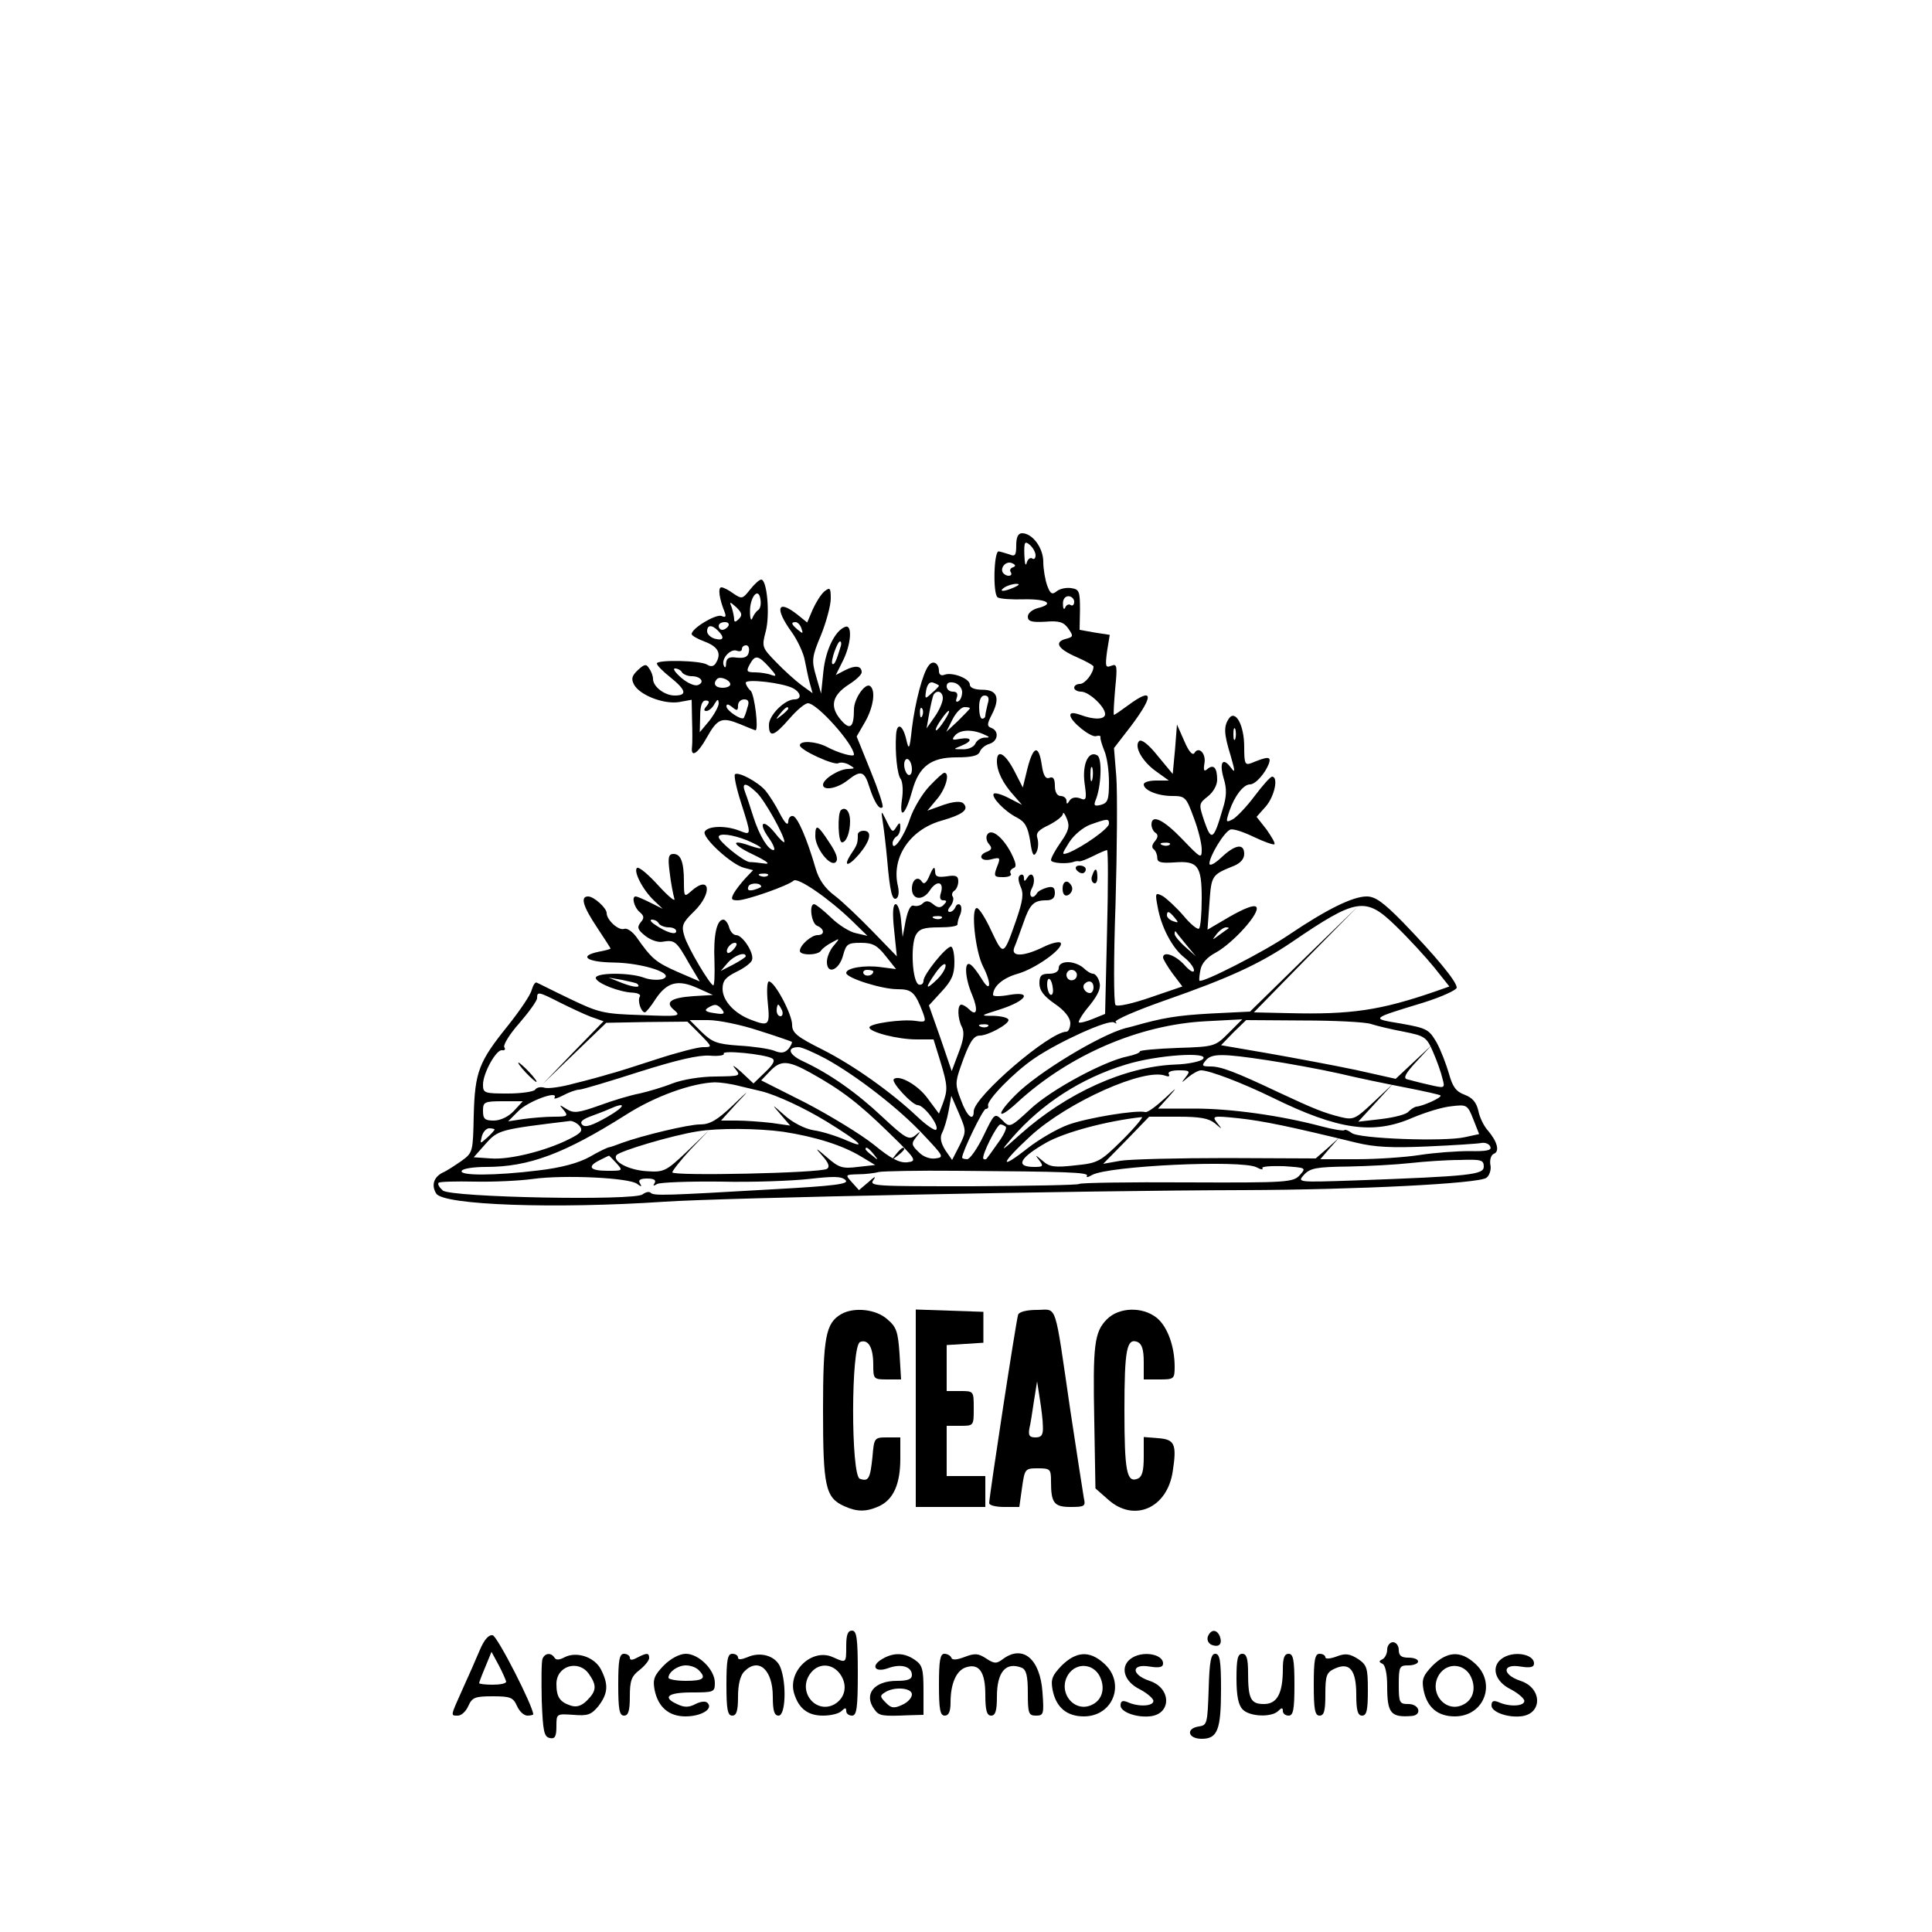 <?xml version="1.0" standalone="no"?>
<!DOCTYPE svg PUBLIC "-//W3C//DTD SVG 20010904//EN"
 "http://www.w3.org/TR/2001/REC-SVG-20010904/DTD/svg10.dtd">
<svg version="1.0" xmlns="http://www.w3.org/2000/svg"
 width="500pt" height="500pt" viewBox="0 0 500 500"
 preserveAspectRatio="xMidYMid meet">

<g transform="translate(0,500) scale(0.1,-0.1)"
fill="#000000" stroke="none">
<path d="M2630 3589 c0 -26 -3 -30 -17 -24 -10 3 -22 7 -28 8 -13 3 -16 -111
-3 -119 6 -4 37 -6 69 -5 60 1 79 -12 34 -23 -14 -4 -25 -13 -25 -22 0 -12 10
-15 45 -13 37 3 48 -1 60 -18 13 -19 13 -21 -5 -26 -33 -8 -23 -26 25 -47 25
-11 45 -22 45 -25 0 -17 -22 -45 -35 -45 -8 0 -15 -4 -15 -10 0 -5 8 -10 18
-10 20 0 62 -39 62 -58 0 -15 -30 -15 -64 -2 -18 6 -26 6 -26 -1 0 -16 54 -59
67 -54 7 2 12 1 11 -3 -1 -4 4 -20 10 -35 7 -16 12 -52 12 -81 0 -46 -3 -54
-21 -59 -16 -4 -19 -2 -14 11 15 35 18 109 5 117 -23 14 -40 -23 -33 -73 6
-41 4 -45 -12 -38 -11 4 -22 2 -27 -6 -6 -10 -8 -10 -8 0 0 6 -7 12 -15 12 -9
0 -15 10 -15 26 0 18 -4 25 -14 21 -10 -4 -16 6 -20 34 -8 53 -22 49 -37 -10
l-12 -49 -21 41 c-24 47 -46 60 -46 27 0 -26 15 -57 44 -89 l21 -24 -33 17
c-19 10 -36 15 -40 12 -8 -8 28 -46 60 -62 21 -11 28 -24 34 -60 5 -36 9 -43
16 -30 5 9 6 25 3 36 -5 14 2 22 30 35 19 10 35 22 36 29 0 6 5 0 10 -13 8
-19 5 -31 -16 -61 -14 -20 -25 -40 -25 -46 0 -8 42 -11 60 -4 3 1 9 2 13 1 4
-1 21 6 37 14 16 8 32 15 35 15 3 0 3 -95 0 -212 l-5 -212 -32 -13 c-17 -7
-33 -11 -36 -9 -2 3 10 23 28 44 23 29 30 46 25 61 -3 12 -11 21 -16 21 -6 0
-17 7 -25 15 -9 8 -26 15 -40 15 -15 0 -24 -6 -24 -15 0 -9 -9 -15 -25 -15
-20 0 -25 -5 -25 -25 0 -18 11 -33 40 -53 25 -17 39 -35 40 -49 0 -13 -5 -23
-10 -23 -44 0 -240 -169 -240 -206 0 -28 -18 -13 -33 29 -15 38 -15 46 -1 86
22 63 33 81 50 81 21 0 74 29 74 40 0 6 -17 10 -37 11 -38 0 -38 0 16 17 68
22 84 48 22 37 -22 -4 -41 -4 -41 0 0 22 25 44 64 55 46 13 120 66 111 80 -3
4 -23 0 -45 -11 -51 -25 -85 -26 -75 -1 4 9 14 37 23 62 17 50 27 60 60 60 15
0 22 6 22 19 0 14 -5 18 -20 14 -11 -3 -23 -9 -26 -14 -11 -19 -24 -9 -14 11
13 24 2 50 -11 29 -7 -11 -9 -11 -9 -1 0 7 -4 11 -10 7 -6 -4 -5 -14 1 -29 9
-19 6 -37 -11 -87 -33 -94 -33 -94 -64 -29 -15 33 -32 60 -38 60 -16 0 -4
-112 16 -151 23 -45 20 -71 -3 -33 -11 18 -24 35 -30 38 -16 10 -14 -35 5 -79
16 -39 12 -57 -8 -37 -7 7 -16 12 -20 12 -11 0 -10 -37 2 -59 6 -13 4 -32 -9
-65 l-18 -48 -29 85 -30 85 33 36 c26 28 33 44 33 76 0 22 -4 40 -9 40 -13 0
-71 -72 -71 -88 0 -8 -6 -12 -12 -10 -17 6 -22 101 -8 128 9 16 21 20 60 20
28 0 49 3 48 8 0 4 2 15 7 25 4 10 4 21 0 25 -4 4 -10 1 -12 -5 -3 -7 -9 -13
-15 -13 -6 0 -6 6 2 15 6 8 9 19 6 24 -4 5 -2 12 4 16 5 3 10 14 10 24 0 14
-6 17 -30 13 -24 -3 -30 -1 -30 14 -1 13 -5 10 -14 -11 -8 -20 -15 -25 -20
-17 -10 16 -26 6 -26 -18 0 -29 28 -32 46 -5 18 28 38 24 29 -6 -4 -12 -2 -19
6 -19 10 0 10 -3 1 -12 -8 -8 -15 -8 -27 2 -11 9 -19 10 -27 2 -6 -6 -16 -8
-23 -6 -8 3 -15 -10 -21 -38 l-8 -43 -4 43 c-2 23 -8 42 -14 42 -7 0 -9 -22
-4 -67 l7 -68 -63 65 c-35 36 -79 78 -99 93 -24 18 -40 41 -48 69 -23 79 -46
131 -58 136 -7 2 -13 -5 -13 -15 -1 -11 -9 -3 -22 22 -11 22 -28 48 -37 59
-20 23 -71 50 -79 42 -3 -4 4 -37 16 -74 27 -85 27 -84 -4 -72 -35 14 -81 13
-90 -2 -9 -14 69 -86 102 -94 l23 -6 -20 -21 c-11 -12 -25 -30 -30 -39 -8 -15
-6 -18 10 -18 23 0 131 38 145 51 11 9 91 -46 151 -104 l40 -39 -30 7 c-16 3
-46 22 -65 41 -20 19 -39 34 -43 34 -14 0 -7 -51 8 -56 19 -8 20 -24 1 -24
-16 0 -46 -26 -46 -41 0 -12 47 -12 55 1 3 5 16 15 28 21 21 12 21 11 5 -8
-10 -11 -18 -30 -18 -42 0 -35 32 -22 42 17 8 29 12 32 46 32 30 0 42 -6 64
-34 l27 -34 -39 5 c-42 6 -90 -2 -90 -15 0 -13 92 -42 132 -42 38 0 46 -7 67
-62 8 -23 7 -24 -20 -20 -36 5 -119 -7 -119 -17 0 -12 73 -31 122 -31 l44 0
17 -55 c20 -65 20 -75 7 -111 l-10 -26 -29 39 c-25 35 -75 63 -88 50 -7 -8 48
-67 62 -67 17 0 59 -57 47 -64 -4 -2 -26 13 -48 34 -68 64 -165 133 -246 174
-66 33 -78 43 -78 64 0 27 -45 112 -60 112 -5 0 -6 -25 -3 -55 6 -59 3 -62
-44 -44 -42 16 -73 49 -73 80 0 21 8 30 36 44 19 9 38 23 40 30 7 17 -24 65
-41 65 -7 0 -15 9 -18 20 -3 11 -10 20 -15 20 -17 0 -26 -40 -23 -107 1 -35 0
-63 -3 -63 -8 0 -67 99 -75 128 -8 26 -5 34 25 63 49 48 42 97 -8 52 -17 -15
-18 -14 -18 25 0 51 -8 72 -27 72 -13 0 -15 -9 -10 -47 3 -27 9 -57 12 -68 4
-11 -14 4 -40 32 -26 29 -51 50 -56 47 -11 -7 14 -57 44 -85 l22 -21 -32 16
c-18 9 -34 16 -38 16 -11 0 -4 -28 10 -40 12 -10 13 -16 3 -27 -10 -13 -8 -19
12 -35 14 -11 34 -18 46 -15 30 5 35 1 67 -56 l28 -47 -58 25 c-56 25 -66 33
-106 90 -11 15 -25 24 -32 21 -14 -5 -45 23 -45 41 0 13 -33 43 -48 43 -21 0
-13 -26 23 -80 19 -29 35 -53 35 -55 0 -1 -13 -5 -30 -8 -54 -11 -32 -27 38
-28 77 -1 164 -30 126 -43 -12 -3 -33 -2 -48 4 -39 14 -129 13 -124 -2 5 -14
63 -36 96 -37 13 -1 21 -5 18 -10 -7 -10 3 -41 13 -41 3 0 16 16 28 35 29 43
57 51 108 28 l40 -18 -50 -3 c-60 -4 -76 -16 -49 -37 17 -15 10 -16 -86 -12
-98 3 -110 6 -185 42 -44 21 -83 41 -86 42 -4 2 -9 -6 -13 -19 -3 -13 -31 -54
-62 -93 -75 -93 -85 -119 -88 -232 -2 -93 -2 -96 -31 -117 -16 -11 -38 -26
-50 -31 -23 -12 -29 -33 -16 -54 19 -30 308 -40 591 -21 143 10 1087 29 1495
30 301 1 614 17 632 32 8 6 13 22 10 34 -2 13 2 25 9 28 16 6 9 32 -16 61 -10
11 -21 34 -24 50 -5 22 -15 34 -36 42 -22 8 -31 21 -40 54 -7 24 -21 61 -32
81 -20 34 -25 37 -92 49 -79 13 -81 12 57 54 48 15 87 33 87 39 0 16 -55 82
-139 169 -51 52 -72 67 -94 67 -36 0 -103 -33 -201 -99 -66 -45 -225 -126
-232 -119 -1 2 0 15 3 29 3 16 17 32 40 44 45 25 117 105 104 118 -6 6 -31 -4
-68 -25 l-58 -34 5 69 c5 72 6 73 63 96 17 7 27 18 27 31 0 28 -23 25 -59 -9
-18 -17 -31 -23 -31 -16 0 19 38 82 54 88 7 3 34 -6 61 -19 27 -13 51 -21 53
-19 3 3 -7 19 -20 38 l-26 33 24 27 c23 27 33 77 16 77 -4 0 -24 -22 -45 -50
-20 -27 -46 -54 -56 -60 -19 -10 -19 -8 -9 22 13 38 36 68 53 68 14 0 39 28
49 54 6 19 -2 19 -46 1 -16 -6 -18 -1 -18 42 0 57 -23 98 -40 73 -13 -20 -13
-38 5 -96 12 -42 12 -46 0 -30 -21 28 -30 12 -18 -29 8 -26 8 -46 -3 -80 -23
-79 -29 -83 -47 -31 -15 45 -15 46 9 65 14 11 24 29 24 43 0 31 -9 41 -25 28
-9 -8 -11 -4 -8 14 5 26 -15 46 -26 27 -5 -7 -15 5 -26 31 l-19 43 -5 -64 -6
-64 -39 47 c-23 29 -42 44 -48 38 -14 -14 9 -54 45 -79 l32 -23 -33 0 c-17 0
-32 -4 -32 -10 0 -15 36 -30 74 -30 33 0 36 -3 55 -55 12 -31 21 -68 21 -83 0
-25 -2 -24 -50 26 -49 51 -80 66 -80 38 0 -8 5 -18 10 -21 8 -5 7 -12 -1 -22
-8 -9 -9 -17 -3 -21 5 -4 9 -14 9 -22 0 -12 10 -14 43 -12 62 5 72 -8 72 -93
0 -39 -3 -75 -7 -78 -3 -4 -22 11 -40 33 -19 22 -44 45 -54 51 -19 10 -20 8
-13 -28 9 -52 38 -107 69 -131 14 -11 25 -26 25 -33 0 -8 -11 -2 -25 14 -24
26 -55 36 -55 19 0 -4 11 -23 25 -42 l25 -33 -82 -28 c-46 -16 -86 -25 -91
-20 -5 5 -5 122 0 262 4 140 5 288 2 329 l-6 74 44 57 c60 80 58 102 -7 54
-19 -14 -35 -25 -37 -25 -2 0 0 30 3 67 6 60 5 66 -10 60 -15 -6 -16 -2 -11
37 l7 43 -39 6 -39 7 1 52 c0 48 -2 53 -23 56 -13 2 -30 -2 -37 -8 -12 -10
-17 -7 -25 15 -5 14 -10 42 -10 61 0 36 -28 74 -55 74 -10 0 -15 -10 -15 -31z
m50 -26 c0 -8 -4 -12 -9 -8 -5 3 -12 -3 -14 -12 -3 -10 -5 -1 -6 21 -1 33 1
37 14 26 8 -7 15 -19 15 -27z m-58 -31 c-7 -2 -10 -8 -6 -13 6 -10 -9 -13 -19
-3 -11 12 5 33 21 27 10 -4 12 -8 4 -11z m3 -52 c-27 -12 -43 -12 -25 0 8 5
22 9 30 9 10 0 8 -3 -5 -9z m155 -37 c0 -8 -4 -12 -9 -9 -5 4 -12 0 -14 -6 -3
-7 -6 -4 -6 8 -1 12 5 21 14 21 8 0 15 -7 15 -14z m417 -355 c-3 -7 -5 -2 -5
12 0 14 2 19 5 13 2 -7 2 -19 0 -25z m-370 -105 c-3 -10 -5 -4 -5 12 0 17 2
24 5 18 2 -7 2 -21 0 -30z m-869 -34 c20 -18 73 -113 72 -128 -1 -3 -12 7 -25
24 -31 38 -44 26 -15 -14 12 -17 17 -31 12 -31 -14 0 -37 38 -52 85 -7 22 -16
50 -21 63 -11 28 1 28 29 1z m912 -81 c-1 -13 -68 -60 -105 -75 -18 -6 -18 -5
2 27 12 19 36 39 55 46 45 16 48 16 48 2z m-936 -43 c44 -19 48 -28 5 -13 -51
18 -43 1 13 -25 31 -15 43 -24 28 -22 -14 2 -32 4 -40 4 -15 1 -80 53 -80 65
0 11 37 6 74 -9z m1093 -11 c-3 -3 -12 -4 -19 -1 -8 3 -5 6 6 6 11 1 17 -2 13
-5z m-1040 -80 c-3 -3 -12 -4 -19 -1 -8 3 -5 6 6 6 11 1 17 -2 13 -5z m-17
-29 c0 -1 -9 -5 -19 -8 -13 -3 -18 -1 -14 9 4 10 33 10 33 -1z m1643 -102 c33
-32 77 -80 99 -107 l39 -49 -37 -13 c-142 -49 -218 -60 -379 -56 l-90 2 135
138 135 137 -140 -136 -140 -137 -102 -5 c-88 -5 -124 -11 -201 -33 -7 -2 -16
-4 -20 -5 -66 -18 -227 -115 -284 -173 -52 -52 -48 -68 5 -19 134 123 315 201
487 210 l95 5 -35 -35 c-35 -35 -36 -36 -132 -39 -54 -2 -98 -6 -98 -9 0 -4
-14 -9 -32 -13 -60 -12 -196 -85 -250 -135 -54 -50 -55 -50 -74 -30 -20 19
-20 19 -49 -41 -16 -33 -35 -60 -42 -60 -7 0 -13 2 -13 4 0 15 54 126 61 126
5 0 8 4 6 9 -3 14 68 87 120 122 63 43 191 101 206 93 6 -4 9 -3 4 1 -4 5 54
30 128 56 166 58 244 94 327 150 170 116 192 119 271 42z m-573 22 c11 -13 10
-14 -4 -9 -9 3 -16 10 -16 15 0 13 6 11 20 -6z m-603 -1 c-3 -3 -12 -4 -19 -1
-8 3 -5 6 6 6 11 1 17 -2 13 -5z m-732 -14 c3 -5 15 -10 26 -10 10 0 19 -4 19
-10 0 -11 -26 -3 -55 17 -11 7 -14 13 -8 13 7 0 15 -4 18 -10z m1474 -13 c-2
-1 -13 -9 -24 -17 -19 -14 -19 -14 -6 3 7 9 18 17 24 17 6 0 8 -1 6 -3z m-109
-42 l25 -30 -27 24 c-16 14 -28 29 -28 34 0 6 1 8 3 6 1 -2 13 -17 27 -34z
m-1170 -10 c-7 -9 -15 -13 -17 -11 -7 7 7 26 19 26 6 0 6 -6 -2 -15z m30 -20
c0 -2 -15 -12 -32 -21 l-33 -17 19 22 c17 19 46 29 46 16z m496 -59 c-32 -31
-33 -24 -4 17 12 17 23 26 25 20 2 -6 -7 -23 -21 -37z m-166 20 c0 -11 -19
-15 -25 -6 -3 5 1 10 9 10 9 0 16 -2 16 -4z m527 -9 c0 -8 -6 -14 -14 -14 -7
0 -13 6 -13 14 0 7 6 13 13 13 8 0 14 -6 14 -13z m-1138 -23 c12 -11 -8 -10
-39 2 l-35 14 35 -6 c19 -4 37 -8 39 -10z m1076 -14 c1 -10 -2 -17 -7 -14 -4
3 -8 15 -8 26 0 26 13 15 15 -12z m105 5 c0 -8 -4 -15 -9 -15 -13 0 -22 16
-14 24 11 11 23 6 23 -9z m-1382 -39 c26 -13 62 -30 80 -37 l34 -12 -79 -81
-78 -81 82 79 82 79 105 2 105 1 33 -33 c32 -33 32 -33 7 -33 -13 0 -67 -14
-119 -31 -52 -17 -108 -35 -125 -39 -16 -5 -56 -16 -89 -24 -32 -9 -67 -14
-77 -11 -9 3 -20 1 -24 -5 -3 -5 -35 -10 -71 -10 -60 0 -64 1 -64 23 0 30 35
93 50 89 6 -1 9 2 5 8 -3 6 14 34 39 62 25 29 46 58 46 65 0 17 3 17 58 -11z
m421 -19 c8 -11 4 -13 -20 -9 -22 3 -27 7 -18 13 19 12 25 11 38 -4z m155 -2
c3 -8 1 -15 -4 -15 -6 0 -10 7 -10 15 0 8 2 15 4 15 2 0 6 -7 10 -15z m-61
-52 c45 -14 84 -28 86 -29 2 -2 -2 -10 -8 -18 -10 -11 -19 -13 -38 -5 -14 5
-54 11 -91 13 -57 4 -69 9 -96 35 l-31 31 48 0 c26 0 85 -12 130 -27z m1585
17 c15 -5 53 -14 85 -20 55 -11 59 -14 76 -53 10 -23 21 -54 24 -68 7 -26 7
-26 -36 -16 -23 5 -48 12 -56 14 -10 3 -3 16 25 46 l39 42 -46 -43 -47 -44
-103 23 c-57 12 -159 31 -227 43 l-122 21 32 33 33 32 148 -1 c81 0 160 -4
175 -9z m-991 -6 c-3 -3 -12 -4 -19 -1 -8 3 -5 6 6 6 11 1 17 -2 13 -5z m-420
-84 c80 -44 191 -130 253 -197 52 -55 54 -58 31 -61 -14 -2 -32 4 -44 17 -18
17 -19 22 -6 38 13 16 12 17 -3 4 -16 -12 -25 -7 -85 49 -67 63 -137 112 -206
144 -36 17 -42 36 -10 36 8 0 40 -14 70 -30z m-139 1 c9 -5 4 -15 -18 -36
l-30 -29 -32 30 c-18 16 -25 20 -16 9 16 -20 15 -20 -50 -21 -39 0 -86 -8
-112 -18 -25 -10 -63 -21 -85 -26 -22 -4 -69 -18 -104 -31 -54 -19 -66 -21
-85 -9 -19 12 -20 12 -7 -3 12 -15 10 -17 -25 -17 -22 0 -57 -3 -79 -6 l-40
-6 26 26 c23 25 106 56 94 35 -3 -4 7 -2 22 6 15 8 34 15 42 15 7 0 77 21 155
46 98 31 154 44 183 42 22 -2 39 1 36 5 -6 10 105 -1 125 -12z m1115 -2 c-6
-6 -38 -13 -71 -14 -130 -5 -281 -73 -402 -181 -51 -46 -53 -46 -21 -9 76 88
179 155 295 190 80 25 219 34 199 14z m168 -3 c52 -8 135 -23 184 -34 50 -12
128 -28 175 -37 46 -9 86 -18 88 -20 5 -5 -46 -28 -63 -29 -5 -1 -14 -7 -20
-13 -5 -7 -37 -15 -70 -19 l-60 -7 45 49 45 49 -50 -47 c-47 -44 -52 -47 -85
-39 -44 11 -69 21 -161 64 -112 53 -149 67 -176 67 -22 0 -24 2 -13 15 15 19
42 19 161 1z m-1184 -32 c81 -45 125 -79 203 -155 72 -70 74 -74 48 -77 -20
-2 -42 9 -87 46 -34 27 -113 75 -176 108 l-115 58 22 23 c28 30 47 29 105 -3z
m972 -11 c-13 -17 -13 -17 7 0 11 9 26 17 32 17 22 0 106 -32 186 -71 169 -83
260 -96 361 -52 33 14 78 28 101 30 40 5 42 4 57 -34 l15 -38 -37 -8 c-52 -12
-276 -4 -293 11 -8 6 -17 10 -19 7 -3 -2 -29 2 -59 10 -105 28 -234 46 -328
46 l-95 0 29 32 c22 25 20 24 -12 -6 -23 -21 -45 -37 -50 -35 -23 6 -151 -15
-200 -33 -30 -11 -77 -39 -105 -61 -75 -59 -70 -40 8 32 96 88 295 177 349
156 8 -3 12 -2 9 4 -4 6 7 10 26 10 28 0 30 -2 18 -17z m-1154 -24 c22 -5 47
-11 55 -13 40 -10 111 -43 170 -79 86 -53 107 -73 50 -48 -25 11 -63 23 -85
26 -23 4 -54 20 -75 39 -34 30 -34 30 -10 2 l25 -29 -49 7 c-27 3 -67 6 -89 6
l-41 0 39 43 c37 39 36 39 -10 -5 -39 -37 -58 -48 -83 -48 -31 0 -151 -29
-203 -48 -13 -5 -27 -10 -32 -11 -4 0 -27 -11 -51 -25 -29 -16 -73 -28 -132
-35 -113 -14 -207 -14 -199 -1 3 6 32 10 63 10 111 0 202 34 362 135 75 48
170 82 230 84 14 0 43 -4 65 -10z m568 -154 l-19 -37 -18 26 c-11 18 -14 32
-8 44 5 9 13 35 17 57 l7 39 20 -46 c19 -45 19 -46 1 -83z m-1153 90 c-14 -15
-35 -25 -52 -25 -23 0 -28 4 -28 25 0 23 3 25 52 25 l51 0 -23 -25z m241 -16
c-37 -21 -56 -28 -64 -20 -7 7 -1 13 19 21 16 6 38 14 49 19 48 22 45 8 -4
-20z m1334 -59 c-58 -57 -63 -60 -123 -66 -53 -6 -66 -4 -84 12 -19 16 -20 16
-9 2 12 -16 11 -18 -12 -18 -51 0 -39 23 31 63 48 27 156 56 247 66 5 1 -17
-26 -50 -59z m239 43 c20 -17 20 -17 6 1 -14 18 -12 19 55 12 65 -7 136 -22
304 -63 49 -12 93 -14 185 -10 67 3 130 7 140 9 10 2 21 -3 23 -10 4 -9 -10
-12 -54 -11 -32 0 -89 -4 -128 -10 -38 -6 -112 -11 -164 -11 l-94 0 24 28 24
27 -30 -27 -30 -26 -230 1 c-126 0 -250 -3 -275 -7 l-45 -8 60 61 59 61 75 0
c56 0 79 -4 95 -17z m-1644 -7 c9 -12 5 -18 -27 -34 -59 -30 -154 -54 -203
-50 l-44 3 31 35 c32 36 37 37 219 59 6 0 17 -5 24 -13z m1103 -2 c3 -4 -6
-23 -21 -43 -14 -20 -27 -38 -29 -40 -2 -2 -5 -2 -8 0 -6 7 35 89 44 89 4 0
10 -3 14 -6z m-1323 -7 c0 -2 -9 -12 -19 -21 -19 -17 -19 -17 -14 3 3 12 12
21 19 21 8 0 14 -2 14 -3z m747 -6 c84 -13 154 -35 203 -65 l35 -21 -45 -5
c-40 -5 -49 -2 -80 25 -30 26 -32 26 -12 4 17 -19 20 -29 12 -34 -17 -11 -400
-19 -400 -9 0 4 21 31 47 59 l48 50 -57 -55 c-55 -52 -60 -54 -105 -51 -46 3
-88 25 -78 41 7 11 146 52 210 62 53 9 157 8 222 -1z m234 -58 c13 -16 12 -17
-3 -4 -10 7 -18 15 -18 17 0 8 8 3 21 -13z m-666 -23 c18 -20 17 -20 -23 -20
-46 0 -54 11 -19 28 12 6 22 11 23 11 0 1 9 -8 19 -19z m2245 -9 c0 -21 -32
-25 -334 -36 -149 -5 -149 -5 -131 15 16 17 32 20 114 21 53 1 125 5 161 9 36
4 93 8 128 8 55 2 62 0 62 -17z m-588 -2 c11 -6 18 -7 15 -2 -3 4 22 6 55 5
58 -4 59 -4 42 -23 -17 -19 -33 -20 -292 -19 -151 1 -276 -1 -279 -4 -3 -3
-127 -5 -276 -6 -257 0 -269 0 -256 17 7 10 2 8 -12 -5 l-26 -22 -18 20 c-18
20 -18 20 16 21 19 0 43 3 54 6 11 2 101 4 200 3 288 -2 343 -4 338 -13 -3 -5
3 -4 13 2 42 24 388 40 426 20z m-1603 -43 c11 -8 13 -8 7 2 -5 8 1 12 19 12
17 0 24 -4 19 -12 -5 -7 -3 -8 7 -2 8 4 82 7 164 6 83 -2 186 2 230 7 62 7 83
7 93 -3 11 -10 -25 -15 -190 -24 -276 -16 -306 -17 -314 -9 -4 4 -13 2 -21 -4
-20 -17 -496 -8 -517 10 -9 8 -14 16 -11 20 3 3 45 4 93 3 48 -1 116 2 152 7
80 11 250 3 269 -13z"/>
<path d="M1360 2225 c13 -14 26 -25 28 -25 3 0 -5 11 -18 25 -13 14 -26 25
-28 25 -3 0 5 -11 18 -25z"/>
<path d="M2319 2013 c-13 -16 -12 -17 4 -4 9 7 17 15 17 17 0 8 -8 3 -21 -13z"/>
<path d="M1941 3474 c-19 -24 -21 -25 -43 -10 -12 9 -26 16 -31 16 -10 0 -5
-31 8 -63 5 -13 3 -16 -8 -11 -15 5 -77 -32 -77 -47 0 -4 16 -13 35 -20 34
-13 43 -31 27 -56 -5 -8 -13 -9 -22 -3 -18 11 -130 13 -130 3 0 -5 16 -21 35
-36 41 -33 44 -47 11 -47 -26 0 -56 23 -56 43 0 7 -4 19 -10 27 -7 12 -12 12
-29 -4 -16 -15 -18 -23 -10 -38 15 -27 76 -51 116 -45 l33 6 1 -52 c1 -29 1
-60 0 -69 -4 -30 14 -20 38 23 28 50 39 54 86 35 21 -9 39 -16 40 -16 9 0 -2
91 -12 102 -7 6 -13 16 -13 21 0 11 95 0 122 -14 21 -11 24 -29 4 -29 -25 0
-66 -41 -66 -66 0 -34 13 -30 53 16 19 22 40 40 48 40 24 0 119 -107 119 -133
0 -7 -40 4 -70 20 -29 15 -70 17 -70 4 0 -12 89 -53 100 -46 6 3 18 1 27 -4
17 -10 16 -10 -2 -11 -23 0 -65 -26 -65 -41 0 -16 36 -10 63 11 35 28 44 25
57 -17 13 -40 26 -60 34 -52 3 3 -11 45 -31 94 l-36 89 22 38 c22 39 28 83 12
93 -13 7 -41 -34 -41 -61 0 -47 -10 -55 -34 -27 -29 34 -23 63 20 91 19 12 34
26 34 32 0 17 -16 19 -42 6 l-25 -13 19 38 c21 43 24 93 6 87 -26 -9 -51 -58
-57 -115 l-6 -58 -13 45 c-12 41 -11 50 13 107 14 35 25 77 25 94 0 28 -2 30
-17 18 -9 -8 -22 -29 -30 -47 l-14 -33 -26 21 c-51 40 -59 16 -14 -46 15 -21
31 -55 34 -74 4 -19 9 -46 13 -59 l7 -25 -29 21 c-16 12 -46 39 -66 60 -36 37
-37 39 -26 80 11 44 3 133 -12 133 -5 0 -18 -12 -29 -26z m21 -53 c-5 -3 -12
-13 -15 -21 -3 -8 -6 -1 -6 16 -1 38 22 67 27 33 2 -12 0 -24 -6 -28z m-50
-23 c-8 -8 -12 -9 -12 -1 0 6 -3 20 -6 30 -7 17 -6 17 12 1 14 -14 16 -20 6
-30z m-27 -18 c-3 -5 -10 -10 -16 -10 -5 0 -9 5 -9 10 0 6 7 10 16 10 8 0 12
-4 9 -10z m189 -6 c5 -14 4 -15 -9 -4 -17 14 -19 20 -6 20 5 0 12 -7 15 -16z
m-216 -6 c18 -18 15 -27 -8 -21 -11 3 -20 12 -20 19 0 17 12 18 28 2z m318
-40 c-12 -40 -17 -50 -22 -46 -5 6 13 58 20 58 3 0 4 -6 2 -12z m-238 -15 c-2
-13 -11 -17 -31 -15 -20 3 -27 -1 -28 -15 0 -11 -3 -13 -6 -5 -7 17 17 44 34
38 7 -3 13 -1 13 4 0 6 5 10 11 10 6 0 9 -8 7 -17z m53 -40 c19 -21 20 -25 6
-20 -10 4 -30 7 -43 7 -22 0 -23 3 -14 20 14 26 22 25 51 -7z m-226 -13 c3 -5
15 -10 25 -10 24 0 35 -16 16 -23 -8 -3 -27 5 -43 19 -15 13 -23 24 -16 24 6
0 15 -4 18 -10z m125 -31 c0 -5 -9 -9 -20 -9 -19 0 -26 11 -14 23 8 8 34 -3
34 -14z m-61 -56 c-8 -9 -8 -13 -1 -13 6 0 16 8 21 18 8 13 10 14 11 2 0 -8
-11 -28 -24 -45 l-25 -30 1 41 c0 28 5 41 14 41 10 0 11 -4 3 -14z m105 -5
c-3 -13 -8 -24 -9 -26 -6 -7 -45 19 -45 30 0 7 5 6 15 -2 12 -10 15 -10 15 4
0 9 7 16 16 16 11 0 14 -6 8 -22z m106 -2 c0 -2 -8 -10 -17 -17 -16 -13 -17
-12 -4 4 13 16 21 21 21 13z"/>
<path d="M2403 3277 c-15 -19 -35 -96 -43 -162 -6 -56 -8 -58 -15 -27 -9 37
-24 43 -26 10 -3 -46 3 -103 12 -114 5 -7 7 -31 3 -55 -7 -53 10 -37 27 25 17
62 48 86 114 86 40 0 57 4 61 15 3 8 14 17 25 20 22 7 25 33 5 41 -12 4 -12
10 1 35 22 43 14 64 -25 64 -19 0 -32 5 -32 13 0 16 -45 33 -65 26 -9 -4 -15
0 -15 9 0 21 -16 30 -27 14z m27 -52 c0 -1 -8 -10 -19 -19 -17 -16 -18 -16
-14 8 3 16 10 23 19 19 8 -3 14 -6 14 -8z m60 -16 c0 -10 -4 -21 -10 -24 -6
-3 -7 1 -4 9 4 11 0 16 -10 16 -9 0 -16 6 -16 14 0 9 7 12 20 9 11 -3 20 -14
20 -24z m-50 -16 c0 -10 -9 -31 -21 -48 l-21 -30 7 40 c4 22 9 43 11 47 9 14
24 8 24 -9z m116 -15 c-3 -13 -6 -26 -6 -30 0 -5 -4 -8 -8 -8 -5 0 -8 14 -8
30 0 19 5 30 14 30 10 0 13 -7 8 -22z m-169 -30 c-3 -8 -6 -5 -6 6 -1 11 2 17
5 13 3 -3 4 -12 1 -19z m123 19 c0 -2 -14 -16 -30 -32 l-31 -29 16 32 c9 18
23 32 31 32 8 0 14 -1 14 -3z m-66 -32 c-9 -14 -18 -25 -21 -25 -5 0 5 18 20
38 17 22 18 13 1 -13z m101 -35 c18 -8 18 -9 2 -9 -10 -1 -20 -8 -23 -16 -4
-8 -18 -15 -33 -14 -25 0 -25 0 -3 9 30 12 28 23 -3 18 -20 -4 -23 -3 -14 8
13 16 44 17 74 4z m-185 -91 c0 -11 -4 -17 -10 -14 -5 3 -10 15 -10 26 0 11 5
17 10 14 6 -3 10 -15 10 -26z"/>
<path d="M2405 2965 c-18 -19 -41 -57 -50 -84 -15 -46 -45 -88 -45 -63 0 6 5
14 10 17 6 3 10 14 10 23 0 14 -2 15 -10 2 -10 -16 -11 -15 -28 20 -12 24 -12
23 -7 -10 3 -19 8 -62 11 -95 7 -82 13 -107 24 -100 6 4 7 17 4 31 -18 73 29
146 112 170 56 16 73 29 57 45 -6 6 -25 5 -51 -4 l-42 -15 25 30 c23 27 34 68
19 68 -4 0 -21 -16 -39 -35z"/>
<path d="M2176 2903 c-9 -10 -7 -83 3 -83 11 0 21 25 21 55 0 25 -12 39 -24
28z"/>
<path d="M2110 2836 c0 -31 39 -81 53 -67 7 7 2 23 -17 51 -30 46 -36 49 -36
16z"/>
<path d="M2220 2840 c0 -21 -1 -26 -16 -48 -24 -36 -10 -37 20 -2 29 35 34 60
11 60 -8 0 -15 -4 -15 -10z"/>
<path d="M2555 2840 c-4 -6 -2 -17 4 -24 9 -10 8 -15 -4 -20 -26 -9 -17 -27
10 -20 24 6 25 5 15 -20 -9 -24 -7 -26 16 -26 14 0 23 4 20 9 -4 5 0 11 6 14
10 3 8 13 -6 41 -22 41 -51 63 -61 46z"/>
<path d="M2785 2750 c3 -5 10 -10 16 -10 5 0 9 5 9 10 0 6 -7 10 -16 10 -8 0
-12 -4 -9 -10z"/>
<path d="M2827 2735 c-4 -8 -2 -17 3 -20 6 -4 10 3 10 14 0 25 -6 27 -13 6z"/>
<path d="M2750 2700 c0 -13 5 -20 13 -17 6 2 12 10 12 17 0 7 -6 15 -12 18 -8
2 -13 -5 -13 -18z"/>
<path d="M2177 1599 c-40 -23 -47 -60 -47 -249 0 -197 6 -226 55 -248 33 -15
57 -15 90 0 37 17 55 57 55 123 l0 55 -34 0 c-33 0 -34 -1 -38 -50 -6 -57 -10
-65 -33 -57 -23 10 -23 345 1 354 21 8 34 -14 34 -59 0 -37 1 -38 36 -38 l36
0 -4 66 c-4 58 -8 70 -32 90 -29 26 -86 32 -119 13z"/>
<path d="M2370 1355 l0 -255 90 0 90 0 0 40 0 40 -50 0 -50 0 0 65 0 65 35 0
c35 0 35 0 35 45 0 45 0 45 -35 45 l-35 0 0 59 0 60 48 3 47 3 0 40 0 40 -87
3 -88 3 0 -256z"/>
<path d="M2635 1598 c-5 -13 -75 -471 -75 -488 0 -6 18 -10 39 -10 l39 0 7 50
c7 49 8 50 41 50 32 0 34 -2 34 -34 0 -56 8 -66 51 -66 36 0 39 2 34 23 -2 12
-18 114 -35 227 -42 287 -33 260 -86 260 -27 0 -46 -5 -49 -12z m64 -290 c1
-22 -4 -28 -19 -28 -16 0 -19 5 -16 23 3 12 8 45 12 72 l8 50 7 -45 c4 -25 8
-57 8 -72z"/>
<path d="M2865 1586 c-33 -33 -37 -66 -33 -265 l3 -173 33 -29 c67 -60 153
-22 167 73 11 71 5 83 -38 86 l-37 3 0 -51 c0 -37 -4 -52 -16 -57 -28 -11 -34
19 -34 177 0 158 6 188 34 177 11 -5 16 -19 16 -52 l0 -45 40 0 c38 0 40 1 40
33 0 53 -19 105 -47 127 -37 29 -97 27 -128 -4z"/>
<path d="M2190 740 c0 -45 0 -44 -34 -29 -53 25 -118 -35 -101 -93 12 -40 36
-58 75 -58 20 0 41 5 48 12 9 9 12 9 12 0 0 -7 7 -12 15 -12 12 0 15 19 15
110 0 91 -3 110 -15 110 -11 0 -15 -11 -15 -40z m-14 -75 c18 -28 11 -60 -17
-76 -47 -25 -94 31 -64 77 21 32 60 31 81 -1z"/>
<path d="M3126 765 c-3 -9 1 -18 10 -22 19 -7 28 2 21 22 -8 19 -23 19 -31 0z"/>
<path d="M1241 728 c-10 -24 -30 -69 -45 -102 -31 -69 -30 -66 -11 -66 9 0 21
11 27 25 10 22 17 25 63 25 46 0 53 -3 63 -25 6 -14 18 -25 27 -25 8 0 15 2
15 3 0 21 -93 203 -105 205 -10 2 -22 -11 -34 -40z m69 -80 c0 -5 -16 -8 -35
-8 -19 0 -35 2 -35 4 0 2 7 21 16 42 l16 39 19 -35 c10 -19 18 -38 19 -42z"/>
<path d="M3590 731 c0 -11 -6 -22 -12 -25 -10 -5 -10 -7 0 -12 7 -3 12 -26 12
-57 0 -71 9 -82 63 -78 28 2 21 31 -8 31 -23 0 -25 3 -25 50 0 47 2 50 25 50
14 0 25 5 25 10 0 6 -11 10 -25 10 -18 0 -25 5 -25 20 0 11 -7 20 -15 20 -8 0
-15 -9 -15 -19z"/>
<path d="M1404 707 c-3 -8 -3 -56 -2 -108 3 -80 6 -94 21 -97 13 -3 17 4 17
30 0 33 0 33 44 30 37 -3 46 0 65 23 25 33 26 56 6 95 -17 32 -63 47 -94 31
-13 -7 -22 -8 -26 -1 -9 14 -25 12 -31 -3z m120 -39 c21 -30 20 -44 -5 -69
-14 -14 -27 -18 -42 -13 -28 9 -37 22 -37 56 0 47 57 64 84 26z"/>
<path d="M1600 640 c0 -64 3 -80 15 -80 11 0 15 12 15 49 0 41 4 53 25 69 14
11 25 25 25 31 0 14 -6 14 -31 1 -13 -7 -19 -7 -19 0 0 5 -7 10 -15 10 -12 0
-15 -16 -15 -80z"/>
<path d="M1718 690 c-25 -26 -29 -36 -24 -63 9 -45 37 -69 80 -69 40 0 73 19
57 35 -5 5 -17 4 -31 -3 -17 -9 -29 -9 -46 -1 -41 18 -27 31 36 31 58 0 60 1
60 25 0 34 -42 75 -75 75 -16 0 -39 -12 -57 -30z m90 -12 c21 -21 13 -28 -33
-28 -25 0 -45 4 -45 8 0 15 24 32 45 32 12 0 26 -5 33 -12z"/>
<path d="M1880 640 c0 -64 3 -80 15 -80 11 0 15 12 15 49 0 32 6 55 16 65 37
38 74 5 74 -65 0 -37 4 -49 15 -49 18 0 21 82 5 124 -11 30 -51 43 -86 27 -15
-6 -24 -7 -24 -1 0 6 -7 10 -15 10 -12 0 -15 -16 -15 -80z"/>
<path d="M2284 707 c-32 -18 -20 -37 15 -24 33 12 61 4 61 -18 0 -11 -11 -15
-39 -15 -59 0 -87 -35 -58 -74 12 -17 20 -18 90 -15 l37 1 0 63 c0 55 -3 66
-22 79 -27 19 -55 20 -84 3z m76 -92 c0 -9 -11 -21 -25 -27 -21 -10 -29 -9
-43 6 -15 15 -15 18 -2 26 24 16 70 12 70 -5z"/>
<path d="M2430 640 c0 -64 3 -80 15 -80 10 0 15 10 15 34 0 49 15 83 40 91 34
11 50 -12 50 -71 0 -41 4 -54 15 -54 11 0 15 12 15 49 0 64 23 91 64 75 12 -5
16 -21 16 -65 0 -53 2 -59 21 -59 20 0 21 4 17 60 -6 87 -51 125 -103 86 -16
-12 -22 -12 -43 2 -20 13 -29 14 -55 4 -21 -8 -33 -9 -35 -2 -2 5 -10 10 -18
10 -11 0 -14 -18 -14 -80z"/>
<path d="M2748 690 c-25 -26 -29 -36 -24 -63 9 -46 37 -69 81 -69 77 0 109 88
51 138 -37 33 -71 30 -108 -6z m98 -28 c15 -30 7 -60 -18 -73 -47 -25 -93 32
-63 78 21 31 64 28 81 -5z"/>
<path d="M2926 707 c-28 -21 -17 -59 24 -79 19 -10 35 -24 35 -30 0 -14 -39
-16 -67 -3 -13 5 -18 3 -18 -9 0 -16 39 -31 74 -28 58 4 59 73 1 92 -48 16
-48 45 0 37 25 -4 35 -2 35 8 0 25 -55 34 -84 12z"/>
<path d="M3128 628 c-3 -88 -4 -93 -25 -96 -35 -5 -29 -32 7 -32 41 0 50 23
50 129 0 73 -3 91 -15 91 -11 0 -15 -19 -17 -92z"/>
<path d="M3200 656 c0 -45 5 -69 16 -80 18 -19 75 -21 92 -4 9 9 12 9 12 0 0
-7 7 -12 15 -12 12 0 15 16 15 80 0 64 -3 80 -15 80 -11 0 -15 -11 -15 -39 0
-64 -15 -91 -49 -91 -34 0 -41 13 -41 81 0 37 -4 49 -15 49 -12 0 -15 -14 -15
-64z"/>
<path d="M3400 640 c0 -64 3 -80 15 -80 12 0 15 13 15 55 0 49 3 57 25 67 38
17 55 -4 55 -68 0 -41 4 -54 15 -54 12 0 15 14 15 65 0 58 -2 66 -26 82 -21
13 -32 15 -55 6 -16 -6 -29 -7 -29 -2 0 5 -7 9 -15 9 -12 0 -15 -16 -15 -80z"/>
<path d="M3708 690 c-25 -26 -29 -36 -24 -63 9 -46 37 -69 81 -69 77 0 109 88
51 138 -37 33 -71 30 -108 -6z m98 -28 c15 -30 7 -60 -18 -73 -47 -25 -93 32
-63 78 21 31 64 28 81 -5z"/>
<path d="M3886 707 c-28 -21 -17 -59 24 -79 19 -10 35 -24 35 -30 0 -14 -39
-16 -67 -3 -13 5 -18 3 -18 -9 0 -16 39 -31 74 -28 58 4 59 73 1 92 -48 16
-48 45 0 37 25 -4 35 -2 35 8 0 25 -55 34 -84 12z"/>
</g>
</svg>
